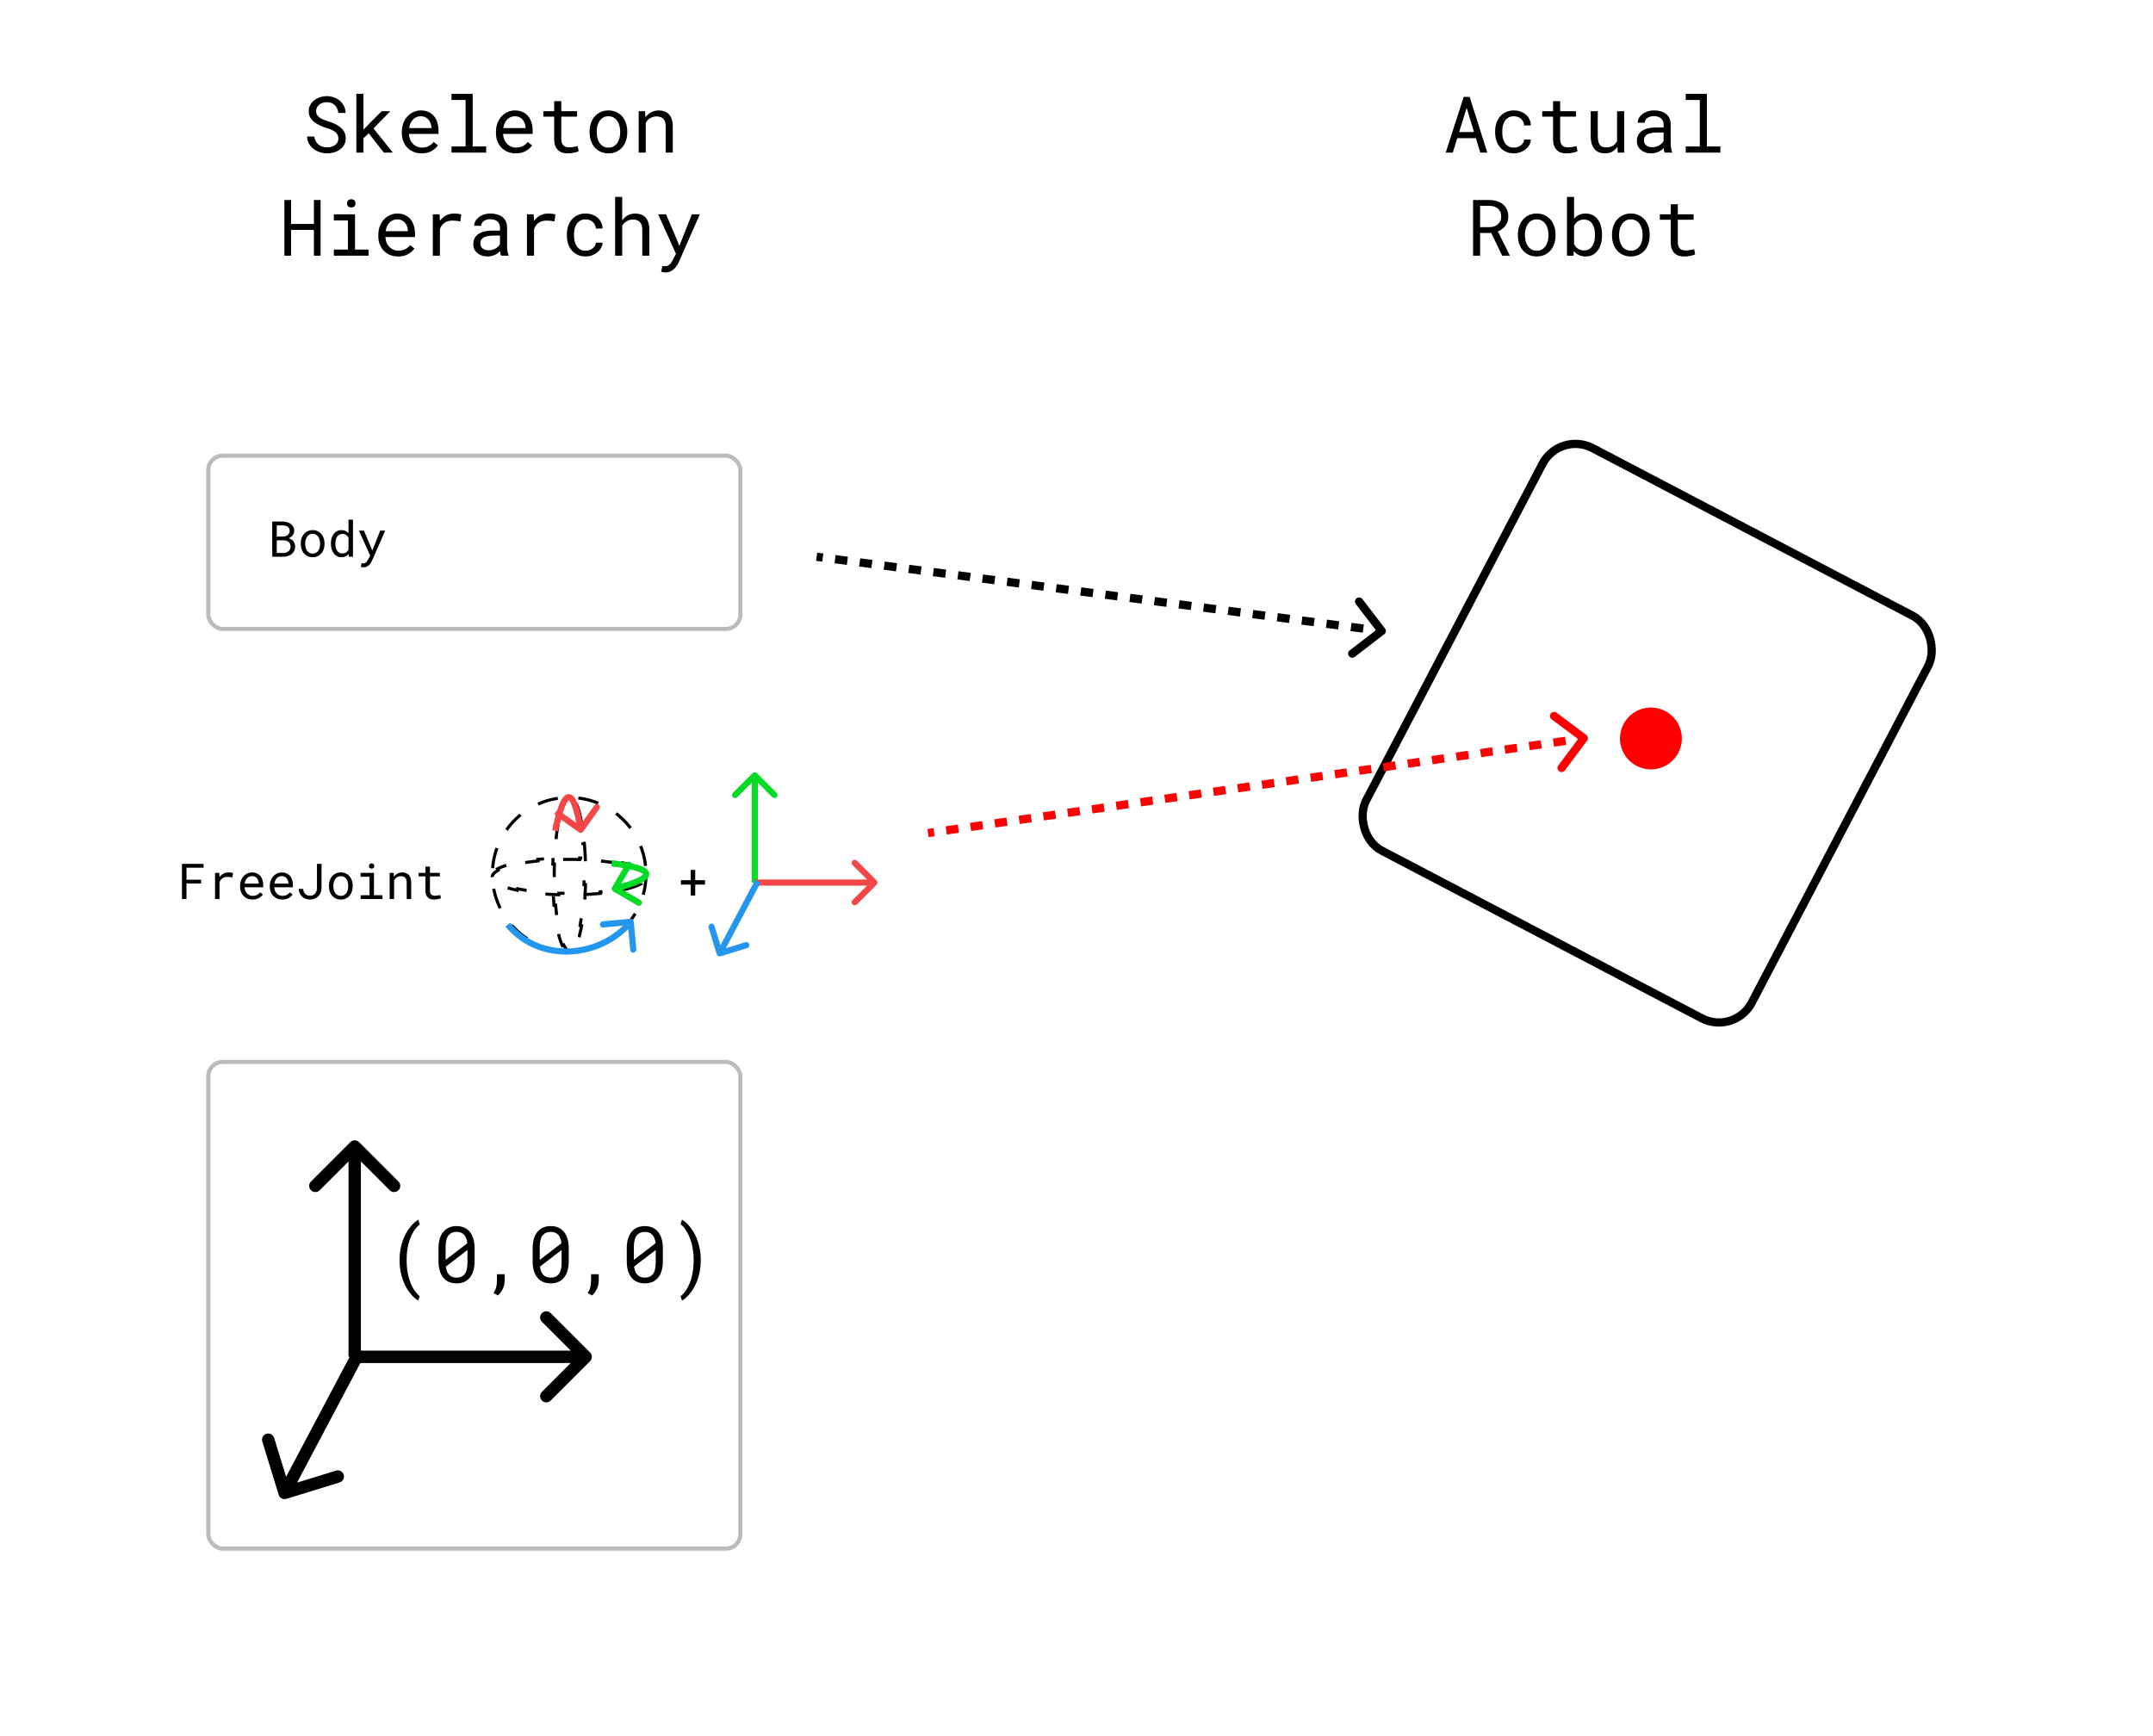 <svg width="522" height="421" viewBox="0 0 522 421" fill="none" xmlns="http://www.w3.org/2000/svg">
<g filter="url(#filter0_d)">
<rect x="50" y="257" width="130" height="119" rx="4" fill="white"/>
<rect x="50.5" y="257.5" width="129" height="118" rx="3.5" stroke="#BBBBBB"/>
</g>
<g filter="url(#filter1_d)">
<rect x="50" y="110" width="130" height="43" rx="4" fill="white"/>
<rect x="50.5" y="110.5" width="129" height="42" rx="3.5" stroke="#BBBBBB"/>
</g>
<path d="M87.061 276.939C86.475 276.354 85.525 276.354 84.939 276.939L75.393 286.485C74.808 287.071 74.808 288.021 75.393 288.607C75.979 289.192 76.929 289.192 77.515 288.607L86 280.121L94.485 288.607C95.071 289.192 96.021 289.192 96.607 288.607C97.192 288.021 97.192 287.071 96.607 286.485L87.061 276.939ZM87.5 329V278H84.5V329H87.5Z" fill="black"/>
<path d="M143.061 330.061C143.646 329.475 143.646 328.525 143.061 327.939L133.515 318.393C132.929 317.808 131.979 317.808 131.393 318.393C130.808 318.979 130.808 319.929 131.393 320.515L139.879 329L131.393 337.485C130.808 338.071 130.808 339.021 131.393 339.607C131.979 340.192 132.929 340.192 133.515 339.607L143.061 330.061ZM86 330.5H142V327.5H86V330.5Z" fill="black"/>
<path d="M67.566 362.441C67.81 363.233 68.649 363.677 69.441 363.434L82.344 359.464C83.136 359.22 83.58 358.381 83.337 357.589C83.093 356.797 82.254 356.353 81.462 356.596L69.993 360.125L66.463 348.656C66.22 347.864 65.38 347.42 64.589 347.663C63.797 347.907 63.352 348.746 63.596 349.538L67.566 362.441ZM85.674 327.298L67.674 361.298L70.326 362.702L88.326 328.702L85.674 327.298Z" fill="black"/>
<path d="M96.873 305.517V305.61C96.873 306.494 96.941 307.326 97.077 308.105C97.219 308.885 97.408 309.605 97.643 310.267C97.872 310.935 98.138 311.541 98.441 312.085C98.75 312.636 99.075 313.125 99.415 313.551C99.749 313.984 100.086 314.349 100.426 314.646C100.773 314.949 101.1 315.187 101.41 315.36L101.771 314.312C101.518 314.108 101.264 313.861 101.011 313.57C100.763 313.285 100.522 312.958 100.287 312.586C100.058 312.197 99.839 311.755 99.628 311.26C99.418 310.771 99.233 310.239 99.072 309.664C98.923 309.095 98.806 308.473 98.719 307.799C98.633 307.125 98.589 306.402 98.589 305.628V305.499C98.589 304.694 98.636 303.943 98.728 303.244C98.821 302.545 98.951 301.905 99.118 301.324C99.291 300.681 99.508 300.09 99.768 299.552C100.027 299.007 100.299 298.534 100.584 298.132C100.776 297.873 100.971 297.638 101.168 297.427C101.373 297.217 101.574 297.038 101.771 296.889L101.41 295.757C101.1 295.931 100.776 296.169 100.436 296.472C100.095 296.775 99.758 297.14 99.424 297.566C99.084 297.993 98.759 298.482 98.45 299.032C98.147 299.583 97.878 300.189 97.643 300.851C97.408 301.519 97.219 302.242 97.077 303.021C96.941 303.801 96.873 304.633 96.873 305.517ZM115.066 305.833V302.669C115.066 301.809 114.967 301.049 114.769 300.387C114.571 299.719 114.287 299.156 113.916 298.698C113.538 298.241 113.077 297.894 112.533 297.659C111.995 297.418 111.38 297.297 110.687 297.297C110 297.297 109.385 297.418 108.841 297.659C108.303 297.894 107.848 298.241 107.477 298.698C107.1 299.156 106.812 299.719 106.614 300.387C106.416 301.049 106.317 301.809 106.317 302.669V305.833C106.317 306.692 106.416 307.456 106.614 308.124C106.812 308.786 107.1 309.342 107.477 309.794C107.854 310.258 108.315 310.607 108.859 310.842C109.404 311.071 110.019 311.186 110.706 311.186C111.398 311.186 112.014 311.068 112.552 310.833C113.09 310.598 113.544 310.252 113.916 309.794C114.287 309.342 114.571 308.786 114.769 308.124C114.967 307.456 115.066 306.692 115.066 305.833ZM108.043 305.489C108.043 305.328 108.043 305.171 108.043 305.016C108.043 304.861 108.043 304.707 108.043 304.552V302.289C108.043 301.658 108.105 301.104 108.229 300.628C108.358 300.146 108.553 299.753 108.813 299.45C109.029 299.208 109.292 299.026 109.602 298.902C109.917 298.772 110.279 298.708 110.687 298.708C111.089 298.708 111.442 298.766 111.745 298.884C112.054 299.001 112.314 299.178 112.524 299.413C112.74 299.641 112.91 299.929 113.034 300.275C113.164 300.616 113.254 301.008 113.303 301.454L108.043 305.489ZM113.34 306.194C113.34 306.856 113.272 307.431 113.136 307.92C113.006 308.409 112.799 308.804 112.515 309.107C112.304 309.33 112.048 309.5 111.745 309.618C111.442 309.735 111.095 309.794 110.706 309.794C110.334 309.794 110 309.741 109.704 309.636C109.407 309.525 109.153 309.364 108.943 309.154C108.714 308.931 108.528 308.65 108.386 308.31C108.244 307.963 108.145 307.564 108.089 307.113L113.34 303.096C113.34 303.269 113.34 303.488 113.34 303.754C113.34 304.014 113.34 304.19 113.34 304.283V306.194ZM122.349 310.601V308.968H120.484V310.629C120.484 311.155 120.422 311.662 120.298 312.15C120.175 312.639 119.964 313.1 119.667 313.533L120.734 314.117C121.229 313.678 121.622 313.137 121.913 312.494C122.203 311.85 122.349 311.22 122.349 310.601ZM137.888 305.833V302.669C137.888 301.809 137.789 301.049 137.591 300.387C137.393 299.719 137.109 299.156 136.738 298.698C136.361 298.241 135.9 297.894 135.355 297.659C134.817 297.418 134.202 297.297 133.509 297.297C132.823 297.297 132.207 297.418 131.663 297.659C131.125 297.894 130.67 298.241 130.299 298.698C129.922 299.156 129.634 299.719 129.437 300.387C129.239 301.049 129.14 301.809 129.14 302.669V305.833C129.14 306.692 129.239 307.456 129.437 308.124C129.634 308.786 129.922 309.342 130.299 309.794C130.677 310.258 131.137 310.607 131.682 310.842C132.226 311.071 132.841 311.186 133.528 311.186C134.221 311.186 134.836 311.068 135.374 310.833C135.912 310.598 136.367 310.252 136.738 309.794C137.109 309.342 137.393 308.786 137.591 308.124C137.789 307.456 137.888 306.692 137.888 305.833ZM130.865 305.489C130.865 305.328 130.865 305.171 130.865 305.016C130.865 304.861 130.865 304.707 130.865 304.552V302.289C130.865 301.658 130.927 301.104 131.051 300.628C131.181 300.146 131.375 299.753 131.635 299.45C131.852 299.208 132.115 299.026 132.424 298.902C132.739 298.772 133.101 298.708 133.509 298.708C133.911 298.708 134.264 298.766 134.567 298.884C134.876 299.001 135.136 299.178 135.346 299.413C135.563 299.641 135.733 299.929 135.856 300.275C135.986 300.616 136.076 301.008 136.125 301.454L130.865 305.489ZM136.163 306.194C136.163 306.856 136.095 307.431 135.958 307.92C135.829 308.409 135.621 308.804 135.337 309.107C135.127 309.33 134.87 309.5 134.567 309.618C134.264 309.735 133.917 309.794 133.528 309.794C133.157 309.794 132.823 309.741 132.526 309.636C132.229 309.525 131.975 309.364 131.765 309.154C131.536 308.931 131.351 308.65 131.208 308.31C131.066 307.963 130.967 307.564 130.912 307.113L136.163 303.096C136.163 303.269 136.163 303.488 136.163 303.754C136.163 304.014 136.163 304.19 136.163 304.283V306.194ZM145.171 310.601V308.968H143.306V310.629C143.306 311.155 143.244 311.662 143.121 312.15C142.997 312.639 142.787 313.1 142.49 313.533L143.557 314.117C144.051 313.678 144.444 313.137 144.735 312.494C145.026 311.85 145.171 311.22 145.171 310.601ZM160.71 305.833V302.669C160.71 301.809 160.611 301.049 160.414 300.387C160.216 299.719 159.931 299.156 159.56 298.698C159.183 298.241 158.722 297.894 158.178 297.659C157.64 297.418 157.024 297.297 156.332 297.297C155.645 297.297 155.03 297.418 154.485 297.659C153.947 297.894 153.493 298.241 153.122 298.698C152.744 299.156 152.457 299.719 152.259 300.387C152.061 301.049 151.962 301.809 151.962 302.669V305.833C151.962 306.692 152.061 307.456 152.259 308.124C152.457 308.786 152.744 309.342 153.122 309.794C153.499 310.258 153.96 310.607 154.504 310.842C155.048 311.071 155.664 311.186 156.35 311.186C157.043 311.186 157.658 311.068 158.196 310.833C158.734 310.598 159.189 310.252 159.56 309.794C159.931 309.342 160.216 308.786 160.414 308.124C160.611 307.456 160.71 306.692 160.71 305.833ZM153.688 305.489C153.688 305.328 153.688 305.171 153.688 305.016C153.688 304.861 153.688 304.707 153.688 304.552V302.289C153.688 301.658 153.749 301.104 153.873 300.628C154.003 300.146 154.198 299.753 154.458 299.45C154.674 299.208 154.937 299.026 155.246 298.902C155.562 298.772 155.923 298.708 156.332 298.708C156.734 298.708 157.086 298.766 157.389 298.884C157.698 299.001 157.958 299.178 158.168 299.413C158.385 299.641 158.555 299.929 158.679 300.275C158.809 300.616 158.898 301.008 158.948 301.454L153.688 305.489ZM158.985 306.194C158.985 306.856 158.917 307.431 158.781 307.92C158.651 308.409 158.444 308.804 158.159 309.107C157.949 309.33 157.692 309.5 157.389 309.618C157.086 309.735 156.74 309.794 156.35 309.794C155.979 309.794 155.645 309.741 155.348 309.636C155.051 309.525 154.798 309.364 154.587 309.154C154.359 308.931 154.173 308.65 154.031 308.31C153.889 307.963 153.79 307.564 153.734 307.113L158.985 303.096C158.985 303.269 158.985 303.488 158.985 303.754C158.985 304.014 158.985 304.19 158.985 304.283V306.194ZM169.904 305.61V305.517C169.904 304.571 169.83 303.72 169.682 302.966C169.539 302.205 169.357 301.5 169.134 300.851C168.905 300.176 168.639 299.57 168.336 299.032C168.033 298.494 167.709 298.006 167.362 297.566C167.028 297.14 166.688 296.775 166.342 296.472C165.995 296.169 165.668 295.931 165.358 295.757L164.997 296.806C165.201 296.973 165.411 297.177 165.627 297.418C165.844 297.653 166.054 297.928 166.258 298.244C166.524 298.646 166.784 299.119 167.038 299.663C167.291 300.201 167.508 300.81 167.687 301.491C167.811 301.967 167.922 302.545 168.021 303.226C168.126 303.906 168.179 304.664 168.179 305.499V305.628C168.179 306.364 168.139 307.057 168.058 307.707C167.984 308.35 167.876 308.95 167.733 309.506C167.597 310.106 167.421 310.657 167.205 311.158C166.994 311.665 166.775 312.119 166.546 312.521C166.305 312.917 166.051 313.267 165.785 313.57C165.519 313.873 165.256 314.12 164.997 314.312L165.358 315.36C165.668 315.187 165.992 314.949 166.333 314.646C166.679 314.349 167.022 313.984 167.362 313.551C167.696 313.125 168.015 312.636 168.318 312.085C168.627 311.541 168.899 310.935 169.134 310.267C169.369 309.605 169.555 308.885 169.691 308.105C169.833 307.326 169.904 306.494 169.904 305.61Z" fill="black"/>
<path d="M48.766 214.232V213.312H45.215V210.395H49.357V209.469H44.119V218H45.215V214.232H48.766ZM55.381 211.543C54.92 211.543 54.508 211.645 54.145 211.848C53.785 212.047 53.477 212.32 53.219 212.668L53.213 212.51L53.166 211.66H52.135V218H53.225V213.934C53.295 213.738 53.383 213.562 53.488 213.406C53.598 213.246 53.725 213.111 53.869 213.002C54.029 212.877 54.217 212.783 54.432 212.721C54.647 212.654 54.887 212.621 55.152 212.621C55.359 212.621 55.557 212.633 55.744 212.656C55.935 212.676 56.137 212.709 56.348 212.756L56.494 211.695C56.385 211.648 56.221 211.611 56.002 211.584C55.787 211.557 55.58 211.543 55.381 211.543ZM61.234 218.117C61.852 218.117 62.369 217.994 62.787 217.748C63.209 217.498 63.525 217.213 63.736 216.893L63.074 216.377C62.875 216.635 62.625 216.842 62.324 216.998C62.023 217.154 61.68 217.232 61.293 217.232C61 217.232 60.732 217.178 60.49 217.068C60.248 216.959 60.041 216.809 59.869 216.617C59.701 216.438 59.568 216.23 59.471 215.996C59.377 215.762 59.316 215.49 59.289 215.182V215.141H63.818V214.654C63.818 214.213 63.762 213.803 63.648 213.424C63.539 213.045 63.371 212.715 63.145 212.434C62.918 212.156 62.633 211.939 62.289 211.783C61.949 211.623 61.551 211.543 61.094 211.543C60.73 211.543 60.375 211.617 60.027 211.766C59.684 211.914 59.377 212.127 59.107 212.404C58.834 212.686 58.615 213.029 58.451 213.436C58.287 213.838 58.205 214.295 58.205 214.807V215.053C58.205 215.494 58.279 215.902 58.428 216.277C58.576 216.652 58.783 216.977 59.049 217.25C59.315 217.523 59.633 217.736 60.004 217.889C60.379 218.041 60.789 218.117 61.234 218.117ZM61.094 212.434C61.371 212.434 61.609 212.484 61.809 212.586C62.012 212.688 62.18 212.82 62.312 212.984C62.445 213.148 62.549 213.344 62.623 213.57C62.697 213.793 62.734 214.002 62.734 214.197V214.25H59.324C59.367 213.957 59.441 213.699 59.547 213.477C59.656 213.25 59.789 213.059 59.945 212.902C60.102 212.75 60.277 212.635 60.473 212.557C60.668 212.475 60.875 212.434 61.094 212.434ZM68.441 218.117C69.059 218.117 69.576 217.994 69.994 217.748C70.416 217.498 70.732 217.213 70.943 216.893L70.281 216.377C70.082 216.635 69.832 216.842 69.531 216.998C69.231 217.154 68.887 217.232 68.5 217.232C68.207 217.232 67.939 217.178 67.697 217.068C67.455 216.959 67.248 216.809 67.076 216.617C66.908 216.438 66.775 216.23 66.678 215.996C66.584 215.762 66.523 215.49 66.496 215.182V215.141H71.025V214.654C71.025 214.213 70.969 213.803 70.856 213.424C70.746 213.045 70.578 212.715 70.352 212.434C70.125 212.156 69.84 211.939 69.496 211.783C69.156 211.623 68.758 211.543 68.301 211.543C67.938 211.543 67.582 211.617 67.234 211.766C66.891 211.914 66.584 212.127 66.314 212.404C66.041 212.686 65.822 213.029 65.658 213.436C65.494 213.838 65.412 214.295 65.412 214.807V215.053C65.412 215.494 65.486 215.902 65.635 216.277C65.783 216.652 65.99 216.977 66.256 217.25C66.522 217.523 66.84 217.736 67.211 217.889C67.586 218.041 67.996 218.117 68.441 218.117ZM68.301 212.434C68.578 212.434 68.816 212.484 69.016 212.586C69.219 212.688 69.387 212.82 69.519 212.984C69.652 213.148 69.756 213.344 69.83 213.57C69.904 213.793 69.941 214.002 69.941 214.197V214.25H66.531C66.574 213.957 66.648 213.699 66.754 213.477C66.863 213.25 66.996 213.059 67.152 212.902C67.309 212.75 67.484 212.635 67.68 212.557C67.875 212.475 68.082 212.434 68.301 212.434ZM76.85 209.469V215.404C76.842 215.646 76.799 215.877 76.721 216.096C76.647 216.311 76.539 216.5 76.398 216.664C76.254 216.828 76.08 216.959 75.877 217.057C75.674 217.15 75.443 217.197 75.186 217.197C74.936 217.197 74.709 217.156 74.506 217.074C74.307 216.992 74.135 216.875 73.99 216.723C73.846 216.574 73.731 216.398 73.644 216.195C73.562 215.992 73.516 215.771 73.504 215.533H72.402C72.438 215.928 72.527 216.285 72.672 216.605C72.816 216.922 73.01 217.191 73.252 217.414C73.49 217.641 73.772 217.814 74.096 217.936C74.424 218.057 74.787 218.117 75.186 218.117C75.58 218.117 75.943 218.051 76.275 217.918C76.611 217.781 76.902 217.592 77.148 217.35C77.394 217.111 77.588 216.826 77.728 216.494C77.873 216.162 77.949 215.799 77.957 215.404V209.469H76.85ZM79.75 214.771V214.9C79.75 215.357 79.816 215.781 79.949 216.172C80.082 216.562 80.273 216.902 80.523 217.191C80.769 217.48 81.07 217.707 81.426 217.871C81.785 218.035 82.189 218.117 82.639 218.117C83.084 218.117 83.484 218.035 83.84 217.871C84.195 217.707 84.498 217.48 84.748 217.191C84.994 216.902 85.184 216.562 85.316 216.172C85.449 215.781 85.516 215.357 85.516 214.9V214.771C85.516 214.314 85.449 213.891 85.316 213.5C85.184 213.105 84.994 212.764 84.748 212.475C84.498 212.186 84.193 211.959 83.834 211.795C83.478 211.627 83.076 211.543 82.627 211.543C82.182 211.543 81.781 211.627 81.426 211.795C81.07 211.959 80.769 212.186 80.523 212.475C80.273 212.764 80.082 213.105 79.949 213.5C79.816 213.891 79.75 214.314 79.75 214.771ZM80.834 214.9V214.771C80.834 214.463 80.871 214.168 80.945 213.887C81.019 213.602 81.133 213.352 81.285 213.137C81.434 212.922 81.619 212.752 81.842 212.627C82.064 212.498 82.326 212.434 82.627 212.434C82.928 212.434 83.189 212.498 83.412 212.627C83.639 212.752 83.828 212.922 83.981 213.137C84.129 213.352 84.24 213.602 84.314 213.887C84.393 214.168 84.432 214.463 84.432 214.771V214.9C84.432 215.213 84.394 215.512 84.32 215.797C84.246 216.078 84.135 216.326 83.986 216.541C83.834 216.756 83.644 216.926 83.418 217.051C83.195 217.176 82.936 217.238 82.639 217.238C82.338 217.238 82.074 217.176 81.848 217.051C81.621 216.926 81.434 216.756 81.285 216.541C81.133 216.326 81.019 216.078 80.945 215.797C80.871 215.512 80.834 215.213 80.834 214.9ZM87.432 211.66V212.604H89.588V217.062H87.432V218H92.74V217.062H90.672V211.66H87.432ZM89.447 209.996C89.447 210.172 89.5 210.318 89.606 210.436C89.715 210.553 89.879 210.611 90.098 210.611C90.312 210.611 90.475 210.553 90.584 210.436C90.693 210.318 90.748 210.172 90.748 209.996C90.748 209.898 90.732 209.809 90.701 209.727C90.67 209.645 90.623 209.576 90.561 209.521C90.51 209.471 90.445 209.432 90.367 209.404C90.289 209.373 90.199 209.357 90.098 209.357C89.996 209.357 89.904 209.373 89.822 209.404C89.744 209.432 89.68 209.471 89.629 209.521C89.566 209.58 89.519 209.65 89.488 209.732C89.461 209.814 89.447 209.902 89.447 209.996ZM94.469 218H95.553V213.453C95.627 213.316 95.713 213.191 95.811 213.078C95.912 212.965 96.022 212.865 96.139 212.779C96.283 212.682 96.441 212.605 96.613 212.551C96.785 212.492 96.971 212.463 97.17 212.463C97.4 212.463 97.603 212.49 97.779 212.545C97.959 212.6 98.111 212.688 98.236 212.809C98.357 212.93 98.449 213.088 98.512 213.283C98.574 213.479 98.606 213.717 98.606 213.998V218H99.689V213.975C99.689 213.553 99.637 213.189 99.531 212.885C99.43 212.576 99.283 212.322 99.092 212.123C98.9 211.924 98.668 211.777 98.394 211.684C98.125 211.59 97.824 211.543 97.492 211.543C97.246 211.547 97.012 211.584 96.789 211.654C96.57 211.721 96.367 211.816 96.18 211.941C96.055 212.023 95.936 212.121 95.822 212.234C95.713 212.344 95.611 212.465 95.518 212.598L95.441 211.66H94.469V218ZM104.242 210.125H103.152V211.66H101.488V212.498H103.152V215.943C103.152 216.334 103.203 216.668 103.305 216.945C103.41 217.219 103.553 217.441 103.732 217.613C103.912 217.789 104.123 217.918 104.365 218C104.611 218.078 104.875 218.117 105.156 218.117C105.324 218.117 105.492 218.109 105.66 218.094C105.832 218.078 105.994 218.055 106.146 218.023C106.299 217.996 106.439 217.963 106.568 217.924C106.697 217.881 106.807 217.832 106.896 217.777L106.744 217.01C106.678 217.025 106.592 217.045 106.486 217.068C106.385 217.088 106.275 217.107 106.158 217.127C106.037 217.146 105.914 217.164 105.789 217.18C105.664 217.191 105.543 217.197 105.426 217.197C105.266 217.197 105.113 217.178 104.969 217.139C104.828 217.1 104.703 217.031 104.594 216.934C104.484 216.84 104.398 216.713 104.336 216.553C104.273 216.393 104.242 216.189 104.242 215.943V212.498H106.656V211.66H104.242V210.125Z" fill="black"/>
<path d="M66.008 135H68.738C69.102 134.996 69.453 134.939 69.793 134.83C70.137 134.721 70.439 134.562 70.701 134.355C70.963 134.152 71.172 133.898 71.328 133.594C71.484 133.289 71.561 132.938 71.557 132.539C71.557 132.285 71.518 132.049 71.439 131.83C71.365 131.611 71.26 131.414 71.123 131.238C70.994 131.078 70.83 130.932 70.631 130.799C70.432 130.666 70.225 130.574 70.01 130.523V130.506C70.217 130.416 70.393 130.32 70.537 130.219C70.686 130.117 70.82 129.992 70.941 129.844C71.059 129.699 71.15 129.535 71.217 129.352C71.287 129.168 71.324 128.965 71.328 128.742C71.332 128.344 71.256 128.002 71.1 127.717C70.943 127.432 70.734 127.197 70.473 127.014C70.211 126.83 69.912 126.695 69.576 126.609C69.24 126.52 68.897 126.473 68.545 126.469H66.008V135ZM67.098 131.01H68.826C69.057 131.018 69.272 131.057 69.471 131.127C69.67 131.197 69.844 131.297 69.992 131.426C70.141 131.559 70.256 131.719 70.338 131.906C70.424 132.094 70.465 132.309 70.461 132.551C70.461 132.789 70.414 133.002 70.32 133.189C70.231 133.377 70.107 133.535 69.951 133.664C69.795 133.793 69.615 133.895 69.412 133.969C69.209 134.039 68.994 134.076 68.768 134.08H67.098V131.01ZM67.098 130.107V127.395H68.58C68.791 127.398 68.996 127.426 69.195 127.477C69.398 127.527 69.578 127.605 69.734 127.711C69.887 127.82 70.008 127.959 70.098 128.127C70.191 128.295 70.238 128.498 70.238 128.736C70.238 128.959 70.191 129.154 70.098 129.322C70.004 129.49 69.881 129.631 69.728 129.744C69.576 129.861 69.402 129.951 69.207 130.014C69.012 130.072 68.812 130.104 68.609 130.107H67.098ZM72.922 131.771V131.9C72.922 132.357 72.988 132.781 73.121 133.172C73.254 133.562 73.445 133.902 73.695 134.191C73.941 134.48 74.242 134.707 74.598 134.871C74.957 135.035 75.361 135.117 75.811 135.117C76.256 135.117 76.656 135.035 77.012 134.871C77.367 134.707 77.67 134.48 77.92 134.191C78.166 133.902 78.356 133.562 78.488 133.172C78.621 132.781 78.688 132.357 78.688 131.9V131.771C78.688 131.314 78.621 130.891 78.488 130.5C78.356 130.105 78.166 129.764 77.92 129.475C77.67 129.186 77.365 128.959 77.006 128.795C76.65 128.627 76.248 128.543 75.799 128.543C75.353 128.543 74.953 128.627 74.598 128.795C74.242 128.959 73.941 129.186 73.695 129.475C73.445 129.764 73.254 130.105 73.121 130.5C72.988 130.891 72.922 131.314 72.922 131.771ZM74.006 131.9V131.771C74.006 131.463 74.043 131.168 74.117 130.887C74.191 130.602 74.305 130.352 74.457 130.137C74.606 129.922 74.791 129.752 75.014 129.627C75.236 129.498 75.498 129.434 75.799 129.434C76.1 129.434 76.361 129.498 76.584 129.627C76.811 129.752 77 129.922 77.152 130.137C77.301 130.352 77.412 130.602 77.486 130.887C77.564 131.168 77.603 131.463 77.603 131.771V131.9C77.603 132.213 77.566 132.512 77.492 132.797C77.418 133.078 77.307 133.326 77.158 133.541C77.006 133.756 76.816 133.926 76.59 134.051C76.367 134.176 76.107 134.238 75.811 134.238C75.51 134.238 75.246 134.176 75.019 134.051C74.793 133.926 74.606 133.756 74.457 133.541C74.305 133.326 74.191 133.078 74.117 132.797C74.043 132.512 74.006 132.213 74.006 131.9ZM80.228 131.777V131.9C80.228 132.354 80.289 132.777 80.41 133.172C80.531 133.562 80.701 133.902 80.92 134.191C81.139 134.48 81.402 134.707 81.711 134.871C82.023 135.035 82.371 135.117 82.754 135.117C83.144 135.117 83.486 135.051 83.779 134.918C84.072 134.785 84.324 134.59 84.535 134.332L84.582 135H85.578V126H84.494V129.287C84.287 129.045 84.041 128.861 83.756 128.736C83.475 128.607 83.144 128.543 82.766 128.543C82.379 128.543 82.029 128.623 81.717 128.783C81.404 128.943 81.139 129.166 80.92 129.451C80.697 129.736 80.525 130.078 80.404 130.477C80.287 130.871 80.228 131.305 80.228 131.777ZM81.312 131.9V131.777C81.312 131.469 81.346 131.176 81.412 130.898C81.478 130.617 81.582 130.369 81.723 130.154C81.859 129.943 82.035 129.775 82.25 129.65C82.469 129.525 82.731 129.463 83.035 129.463C83.391 129.463 83.688 129.547 83.926 129.715C84.164 129.879 84.353 130.09 84.494 130.348V133.289C84.353 133.566 84.164 133.787 83.926 133.951C83.688 134.115 83.387 134.197 83.023 134.197C82.723 134.197 82.465 134.137 82.25 134.016C82.035 133.891 81.859 133.723 81.723 133.512C81.582 133.301 81.478 133.057 81.412 132.779C81.346 132.502 81.312 132.209 81.312 131.9ZM88.15 137.561C88.436 137.561 88.688 137.508 88.906 137.402C89.125 137.297 89.316 137.166 89.481 137.01C89.644 136.854 89.783 136.684 89.897 136.5C90.014 136.316 90.109 136.143 90.184 135.979L93.4 128.66H92.188L90.553 132.773L90.254 133.518L89.973 132.75L88.232 128.66H87.019L89.75 134.701L89.316 135.545C89.277 135.623 89.223 135.723 89.152 135.844C89.086 135.965 89.006 136.082 88.912 136.195C88.814 136.309 88.703 136.406 88.578 136.488C88.457 136.57 88.322 136.611 88.174 136.611C88.119 136.611 88.043 136.607 87.945 136.6C87.852 136.596 87.756 136.59 87.658 136.582L87.482 137.467C87.553 137.482 87.656 137.502 87.793 137.525C87.93 137.549 88.049 137.561 88.15 137.561Z" fill="black"/>
<rect x="378.169" y="104.485" width="105.571" height="110.18" rx="9" transform="rotate(27.65 378.169 104.485)" stroke="black" stroke-width="2"/>
<circle cx="400.268" cy="179.06" r="7.5" transform="rotate(14.849 400.268 179.06)" fill="#FF0000"/>
<path d="M384.401 179.299C384.566 179.078 384.52 178.765 384.299 178.599L380.695 175.906C380.473 175.741 380.16 175.786 379.995 176.007C379.829 176.228 379.875 176.542 380.096 176.707L383.3 179.101L380.906 182.305C380.741 182.527 380.786 182.84 381.007 183.005C381.228 183.171 381.542 183.125 381.707 182.904L384.401 179.299ZM225.072 202.495L226.544 202.282L226.401 201.292L224.928 201.505L225.072 202.495ZM229.488 201.856L232.433 201.43L232.29 200.44L229.345 200.866L229.488 201.856ZM235.377 201.004L238.322 200.578L238.178 199.588L235.234 200.014L235.377 201.004ZM241.266 200.152L244.21 199.726L244.067 198.737L241.123 199.163L241.266 200.152ZM247.155 199.3L250.099 198.874L249.956 197.885L247.012 198.311L247.155 199.3ZM253.044 198.449L255.988 198.023L255.845 197.033L252.901 197.459L253.044 198.449ZM258.933 197.597L261.877 197.171L261.734 196.181L258.79 196.607L258.933 197.597ZM264.822 196.745L267.766 196.319L267.623 195.329L264.678 195.755L264.822 196.745ZM270.71 195.893L273.655 195.467L273.512 194.477L270.567 194.903L270.71 195.893ZM276.599 195.041L279.544 194.615L279.401 193.626L276.456 194.051L276.599 195.041ZM282.488 194.189L285.433 193.763L285.29 192.774L282.345 193.2L282.488 194.189ZM288.377 193.337L291.322 192.912L291.178 191.922L288.234 192.348L288.377 193.337ZM294.266 192.486L297.21 192.06L297.067 191.07L294.123 191.496L294.266 192.486ZM300.155 191.634L303.099 191.208L302.956 190.218L300.012 190.644L300.155 191.634ZM306.044 190.782L308.988 190.356L308.845 189.366L305.901 189.792L306.044 190.782ZM311.933 189.93L314.877 189.504L314.734 188.514L311.79 188.94L311.933 189.93ZM317.822 189.078L320.766 188.652L320.623 187.663L317.678 188.088L317.822 189.078ZM323.71 188.226L326.655 187.8L326.512 186.811L323.567 187.237L323.71 188.226ZM329.599 187.374L332.544 186.949L332.401 185.959L329.456 186.385L329.599 187.374ZM335.488 186.523L338.433 186.097L338.289 185.107L335.345 185.533L335.488 186.523ZM341.377 185.671L344.322 185.245L344.178 184.255L341.234 184.681L341.377 185.671ZM347.266 184.819L350.21 184.393L350.067 183.403L347.123 183.829L347.266 184.819ZM353.155 183.967L356.099 183.541L355.956 182.551L353.012 182.977L353.155 183.967ZM359.044 183.115L361.988 182.689L361.845 181.7L358.901 182.126L359.044 183.115ZM364.933 182.263L367.877 181.837L367.734 180.848L364.79 181.274L364.933 182.263ZM370.822 181.412L373.766 180.986L373.623 179.996L370.678 180.422L370.822 181.412ZM376.71 180.56L379.655 180.134L379.512 179.144L376.567 179.57L376.71 180.56ZM382.599 179.708L384.072 179.495L383.928 178.505L382.456 178.718L382.599 179.708ZM384.801 179.599C385.132 179.156 385.041 178.53 384.599 178.199L377.389 172.812C376.947 172.481 376.32 172.572 375.989 173.014C375.659 173.457 375.749 174.083 376.192 174.414L382.6 179.202L377.812 185.611C377.481 186.053 377.572 186.68 378.014 187.011C378.456 187.341 379.083 187.25 379.414 186.808L384.801 179.599ZM225.143 202.99L226.615 202.777L226.329 200.797L224.857 201.01L225.143 202.99ZM229.56 202.351L232.504 201.925L232.218 199.945L229.274 200.371L229.56 202.351ZM235.449 201.499L238.393 201.073L238.107 199.094L235.162 199.52L235.449 201.499ZM241.338 200.647L244.282 200.221L243.996 198.242L241.051 198.668L241.338 200.647ZM247.226 199.795L250.171 199.369L249.885 197.39L246.94 197.816L247.226 199.795ZM253.115 198.943L256.06 198.517L255.773 196.538L252.829 196.964L253.115 198.943ZM259.004 198.092L261.949 197.666L261.662 195.686L258.718 196.112L259.004 198.092ZM264.893 197.24L267.838 196.814L267.551 194.834L264.607 195.26L264.893 197.24ZM270.782 196.388L273.726 195.962L273.44 193.983L270.496 194.408L270.782 196.388ZM276.671 195.536L279.615 195.11L279.329 193.131L276.385 193.557L276.671 195.536ZM282.56 194.684L285.504 194.258L285.218 192.279L282.273 192.705L282.56 194.684ZM288.449 193.832L291.393 193.406L291.107 191.427L288.162 191.853L288.449 193.832ZM294.338 192.98L297.282 192.555L296.996 190.575L294.051 191.001L294.338 192.98ZM300.226 192.129L303.171 191.703L302.885 189.723L299.94 190.149L300.226 192.129ZM306.115 191.277L309.06 190.851L308.773 188.871L305.829 189.297L306.115 191.277ZM312.004 190.425L314.949 189.999L314.662 188.02L311.718 188.445L312.004 190.425ZM317.893 189.573L320.838 189.147L320.551 187.168L317.607 187.594L317.893 189.573ZM323.782 188.721L326.726 188.295L326.44 186.316L323.496 186.742L323.782 188.721ZM329.671 187.869L332.615 187.443L332.329 185.464L329.385 185.89L329.671 187.869ZM335.56 187.017L338.504 186.592L338.218 184.612L335.273 185.038L335.56 187.017ZM341.449 186.166L344.393 185.74L344.107 183.76L341.162 184.186L341.449 186.166ZM347.338 185.314L350.282 184.888L349.996 182.908L347.051 183.334L347.338 185.314ZM353.226 184.462L356.171 184.036L355.885 182.057L352.94 182.483L353.226 184.462ZM359.115 183.61L362.06 183.184L361.773 181.205L358.829 181.631L359.115 183.61ZM365.004 182.758L367.949 182.332L367.662 180.353L364.718 180.779L365.004 182.758ZM370.893 181.906L373.838 181.48L373.551 179.501L370.607 179.927L370.893 181.906ZM376.782 181.055L379.727 180.629L379.44 178.649L376.496 179.075L376.782 181.055ZM382.671 180.203L384.143 179.99L383.857 178.01L382.385 178.223L382.671 180.203Z" fill="#FF0000"/>
<path d="M335.304 153.397C335.524 153.228 335.565 152.915 335.397 152.696L332.656 149.126C332.488 148.907 332.174 148.866 331.955 149.034C331.736 149.202 331.695 149.516 331.863 149.735L334.299 152.908L331.126 155.344C330.907 155.512 330.866 155.826 331.034 156.045C331.202 156.264 331.516 156.305 331.735 156.137L335.304 153.397ZM197.935 135.496L199.424 135.691L199.554 134.7L198.065 134.504L197.935 135.496ZM202.402 136.083L205.381 136.474L205.511 135.483L202.533 135.091L202.402 136.083ZM208.359 136.865L211.337 137.257L211.467 136.265L208.489 135.874L208.359 136.865ZM214.315 137.648L217.294 138.039L217.424 137.048L214.446 136.656L214.315 137.648ZM220.272 138.431L223.25 138.822L223.38 137.83L220.402 137.439L220.272 138.431ZM226.228 139.213L229.207 139.604L229.337 138.613L226.359 138.222L226.228 139.213ZM232.185 139.996L235.163 140.387L235.293 139.396L232.315 139.004L232.185 139.996ZM238.141 140.778L241.12 141.17L241.25 140.178L238.272 139.787L238.141 140.778ZM244.098 141.561L247.076 141.952L247.206 140.961L244.228 140.569L244.098 141.561ZM250.054 142.344L253.033 142.735L253.163 141.743L250.185 141.352L250.054 142.344ZM256.011 143.126L258.989 143.517L259.119 142.526L256.141 142.135L256.011 143.126ZM261.967 143.909L264.946 144.3L265.076 143.309L262.098 142.917L261.967 143.909ZM267.924 144.691L270.902 145.083L271.033 144.091L268.054 143.7L267.924 144.691ZM273.881 145.474L276.859 145.865L276.989 144.874L274.011 144.483L273.881 145.474ZM279.837 146.257L282.815 146.648L282.946 145.656L279.967 145.265L279.837 146.257ZM285.794 147.039L288.772 147.431L288.902 146.439L285.924 146.048L285.794 147.039ZM291.75 147.822L294.728 148.213L294.859 147.222L291.88 146.83L291.75 147.822ZM297.707 148.604L300.685 148.996L300.815 148.004L297.837 147.613L297.707 148.604ZM303.663 149.387L306.641 149.778L306.772 148.787L303.793 148.396L303.663 149.387ZM309.62 150.17L312.598 150.561L312.728 149.569L309.75 149.178L309.62 150.17ZM315.576 150.952L318.554 151.344L318.685 150.352L315.706 149.961L315.576 150.952ZM321.533 151.735L324.511 152.126L324.641 151.135L321.663 150.743L321.533 151.735ZM327.489 152.517L330.468 152.909L330.598 151.917L327.62 151.526L327.489 152.517ZM333.446 153.3L334.935 153.496L335.065 152.504L333.576 152.309L333.446 153.3ZM335.609 153.793C336.047 153.457 336.13 152.829 335.793 152.391L330.312 145.252C329.976 144.814 329.348 144.732 328.91 145.068C328.472 145.404 328.39 146.032 328.726 146.47L333.598 152.816L327.252 157.688C326.814 158.024 326.732 158.652 327.068 159.09C327.404 159.528 328.032 159.61 328.47 159.274L335.609 153.793ZM197.87 135.991L199.359 136.187L199.619 134.204L198.13 134.009L197.87 135.991ZM202.337 136.578L205.315 136.97L205.576 134.987L202.598 134.595L202.337 136.578ZM208.294 137.361L211.272 137.752L211.532 135.769L208.554 135.378L208.294 137.361ZM214.25 138.144L217.228 138.535L217.489 136.552L214.511 136.161L214.25 138.144ZM220.207 138.926L223.185 139.318L223.445 137.335L220.467 136.943L220.207 138.926ZM226.163 139.709L229.141 140.1L229.402 138.117L226.424 137.726L226.163 139.709ZM232.12 140.491L235.098 140.883L235.359 138.9L232.38 138.509L232.12 140.491ZM238.076 141.274L241.055 141.665L241.315 139.682L238.337 139.291L238.076 141.274ZM244.033 142.057L247.011 142.448L247.272 140.465L244.293 140.074L244.033 142.057ZM249.989 142.839L252.968 143.231L253.228 141.248L250.25 140.856L249.989 142.839ZM255.946 143.622L258.924 144.013L259.185 142.03L256.206 141.639L255.946 143.622ZM261.902 144.405L264.881 144.796L265.141 142.813L262.163 142.422L261.902 144.405ZM267.859 145.187L270.837 145.578L271.098 143.595L268.119 143.204L267.859 145.187ZM273.815 145.97L276.794 146.361L277.054 144.378L274.076 143.987L273.815 145.97ZM279.772 146.752L282.75 147.144L283.011 145.161L280.032 144.769L279.772 146.752ZM285.728 147.535L288.707 147.926L288.967 145.943L285.989 145.552L285.728 147.535ZM291.685 148.318L294.663 148.709L294.924 146.726L291.946 146.335L291.685 148.318ZM297.642 149.1L300.62 149.491L300.88 147.509L297.902 147.117L297.642 149.1ZM303.598 149.883L306.576 150.274L306.837 148.291L303.859 147.9L303.598 149.883ZM309.555 150.665L312.533 151.057L312.793 149.074L309.815 148.682L309.555 150.665ZM315.511 151.448L318.489 151.839L318.75 149.856L315.772 149.465L315.511 151.448ZM321.468 152.231L324.446 152.622L324.706 150.639L321.728 150.248L321.468 152.231ZM327.424 153.013L330.402 153.405L330.663 151.422L327.685 151.03L327.424 153.013ZM333.381 153.796L334.87 153.991L335.13 152.009L333.641 151.813L333.381 153.796Z" fill="black"/>
<path d="M82.039 33.586C82.039 33.957 81.959 34.279 81.798 34.551C81.637 34.817 81.43 35.036 81.176 35.209C80.923 35.389 80.632 35.522 80.304 35.608C79.983 35.689 79.655 35.729 79.321 35.729C78.9 35.729 78.511 35.673 78.152 35.562C77.799 35.444 77.487 35.271 77.215 35.042C76.943 34.82 76.72 34.548 76.547 34.226C76.374 33.898 76.259 33.524 76.204 33.103H74.45C74.469 33.685 74.596 34.214 74.831 34.69C75.072 35.16 75.397 35.571 75.805 35.924C76.262 36.332 76.8 36.644 77.419 36.861C78.044 37.077 78.678 37.185 79.321 37.185C79.859 37.185 80.397 37.111 80.935 36.963C81.473 36.808 81.956 36.579 82.382 36.276C82.809 35.98 83.155 35.605 83.421 35.154C83.694 34.702 83.83 34.173 83.83 33.567C83.83 32.967 83.703 32.439 83.449 31.981C83.202 31.523 82.874 31.137 82.466 30.821C82.051 30.481 81.594 30.203 81.093 29.986C80.592 29.764 80.091 29.575 79.59 29.42C79.287 29.328 78.962 29.219 78.616 29.096C78.276 28.972 77.96 28.817 77.669 28.632C77.373 28.446 77.128 28.221 76.936 27.955C76.745 27.683 76.646 27.352 76.64 26.962C76.64 26.603 76.711 26.288 76.853 26.016C77.001 25.744 77.199 25.515 77.447 25.329C77.688 25.144 77.963 25.004 78.272 24.912C78.588 24.819 78.909 24.773 79.237 24.773C79.645 24.773 80.01 24.837 80.332 24.967C80.66 25.091 80.941 25.267 81.176 25.496C81.411 25.725 81.6 26 81.742 26.322C81.884 26.637 81.98 26.99 82.03 27.379H83.793C83.78 26.761 83.647 26.201 83.394 25.7C83.14 25.199 82.803 24.773 82.382 24.42C81.962 24.067 81.479 23.795 80.935 23.604C80.391 23.406 79.825 23.307 79.237 23.307C78.705 23.307 78.177 23.39 77.651 23.557C77.125 23.718 76.655 23.956 76.241 24.271C75.826 24.587 75.489 24.974 75.23 25.431C74.976 25.889 74.849 26.408 74.849 26.99C74.849 27.571 74.976 28.078 75.23 28.511C75.489 28.938 75.823 29.309 76.231 29.625C76.633 29.934 77.079 30.2 77.567 30.422C78.062 30.639 78.548 30.824 79.024 30.979C79.352 31.084 79.692 31.202 80.044 31.331C80.403 31.461 80.731 31.622 81.028 31.814C81.325 32.012 81.566 32.253 81.751 32.538C81.943 32.822 82.039 33.172 82.039 33.586ZM89.387 32.315L93.07 37H95.25L90.565 31.146L94.628 26.962H92.541L89.248 30.265L88.125 31.471V22.75H86.399V37H88.125V33.53L89.387 32.315ZM102.227 37.185C103.204 37.185 104.023 36.991 104.685 36.601C105.353 36.205 105.854 35.754 106.188 35.247L105.14 34.43C104.824 34.838 104.428 35.166 103.952 35.414C103.476 35.661 102.932 35.785 102.319 35.785C101.855 35.785 101.432 35.698 101.048 35.525C100.665 35.352 100.337 35.114 100.065 34.81C99.799 34.526 99.589 34.198 99.434 33.827C99.286 33.456 99.19 33.026 99.147 32.538V32.473H106.318V31.703C106.318 31.004 106.228 30.354 106.049 29.754C105.876 29.154 105.61 28.632 105.251 28.186C104.892 27.747 104.441 27.404 103.896 27.157C103.358 26.903 102.728 26.776 102.004 26.776C101.429 26.776 100.866 26.894 100.315 27.129C99.771 27.364 99.286 27.701 98.859 28.14C98.426 28.585 98.08 29.13 97.82 29.773C97.56 30.41 97.43 31.134 97.43 31.944V32.334C97.43 33.032 97.548 33.679 97.783 34.273C98.018 34.866 98.346 35.38 98.766 35.812C99.187 36.245 99.691 36.583 100.278 36.824C100.872 37.065 101.521 37.185 102.227 37.185ZM102.004 28.186C102.443 28.186 102.82 28.267 103.136 28.428C103.457 28.588 103.723 28.799 103.934 29.059C104.144 29.318 104.308 29.628 104.425 29.986C104.543 30.339 104.602 30.67 104.602 30.979V31.062H99.202C99.27 30.599 99.388 30.19 99.555 29.838C99.728 29.479 99.938 29.176 100.186 28.929C100.433 28.688 100.711 28.505 101.021 28.381C101.33 28.252 101.658 28.186 102.004 28.186ZM109.472 22.75V24.244H112.886V35.516H109.472V37H117.877V35.516H114.603V22.75H109.472ZM125.049 37.185C126.026 37.185 126.846 36.991 127.507 36.601C128.175 36.205 128.676 35.754 129.01 35.247L127.962 34.43C127.646 34.838 127.251 35.166 126.774 35.414C126.298 35.661 125.754 35.785 125.142 35.785C124.678 35.785 124.254 35.698 123.871 35.525C123.487 35.352 123.159 35.114 122.887 34.81C122.621 34.526 122.411 34.198 122.256 33.827C122.108 33.456 122.012 33.026 121.969 32.538V32.473H129.14V31.703C129.14 31.004 129.05 30.354 128.871 29.754C128.698 29.154 128.432 28.632 128.073 28.186C127.715 27.747 127.263 27.404 126.719 27.157C126.181 26.903 125.55 26.776 124.826 26.776C124.251 26.776 123.688 26.894 123.138 27.129C122.593 27.364 122.108 27.701 121.681 28.14C121.248 28.585 120.902 29.13 120.642 29.773C120.382 30.41 120.252 31.134 120.252 31.944V32.334C120.252 33.032 120.37 33.679 120.605 34.273C120.84 34.866 121.168 35.38 121.588 35.812C122.009 36.245 122.513 36.583 123.101 36.824C123.694 37.065 124.344 37.185 125.049 37.185ZM124.826 28.186C125.265 28.186 125.643 28.267 125.958 28.428C126.28 28.588 126.546 28.799 126.756 29.059C126.966 29.318 127.13 29.628 127.248 29.986C127.365 30.339 127.424 30.67 127.424 30.979V31.062H122.024C122.092 30.599 122.21 30.19 122.377 29.838C122.55 29.479 122.76 29.176 123.008 28.929C123.255 28.688 123.534 28.505 123.843 28.381C124.152 28.252 124.48 28.186 124.826 28.186ZM136.089 24.531H134.363V26.962H131.729V28.289H134.363V33.744C134.363 34.362 134.444 34.891 134.604 35.33C134.771 35.763 134.997 36.116 135.282 36.388C135.566 36.666 135.9 36.87 136.284 37C136.673 37.124 137.091 37.185 137.536 37.185C137.802 37.185 138.068 37.173 138.334 37.148C138.606 37.124 138.863 37.087 139.104 37.037C139.345 36.994 139.568 36.941 139.772 36.879C139.976 36.811 140.149 36.734 140.292 36.648L140.05 35.432C139.945 35.457 139.809 35.488 139.642 35.525C139.481 35.556 139.308 35.587 139.123 35.618C138.931 35.649 138.736 35.676 138.538 35.701C138.34 35.72 138.148 35.729 137.963 35.729C137.709 35.729 137.468 35.698 137.239 35.636C137.017 35.574 136.819 35.466 136.646 35.312C136.472 35.163 136.336 34.962 136.237 34.709C136.138 34.455 136.089 34.133 136.089 33.744V28.289H139.911V26.962H136.089V24.531ZM142.954 31.888V32.092C142.954 32.816 143.059 33.487 143.27 34.105C143.48 34.724 143.783 35.262 144.179 35.72C144.568 36.177 145.045 36.536 145.607 36.796C146.176 37.056 146.817 37.185 147.528 37.185C148.233 37.185 148.867 37.056 149.43 36.796C149.993 36.536 150.472 36.177 150.868 35.72C151.257 35.262 151.557 34.724 151.768 34.105C151.978 33.487 152.083 32.816 152.083 32.092V31.888C152.083 31.165 151.978 30.494 151.768 29.875C151.557 29.25 151.257 28.709 150.868 28.252C150.472 27.794 149.989 27.435 149.42 27.175C148.858 26.909 148.221 26.776 147.509 26.776C146.804 26.776 146.17 26.909 145.607 27.175C145.045 27.435 144.568 27.794 144.179 28.252C143.783 28.709 143.48 29.25 143.27 29.875C143.059 30.494 142.954 31.165 142.954 31.888ZM144.67 32.092V31.888C144.67 31.4 144.729 30.933 144.847 30.487C144.964 30.036 145.144 29.64 145.385 29.3C145.62 28.96 145.914 28.691 146.266 28.493C146.619 28.289 147.033 28.186 147.509 28.186C147.986 28.186 148.4 28.289 148.752 28.493C149.111 28.691 149.411 28.96 149.652 29.3C149.887 29.64 150.064 30.036 150.181 30.487C150.305 30.933 150.367 31.4 150.367 31.888V32.092C150.367 32.587 150.308 33.06 150.19 33.512C150.073 33.957 149.897 34.35 149.662 34.69C149.42 35.03 149.12 35.299 148.762 35.497C148.409 35.695 147.998 35.794 147.528 35.794C147.052 35.794 146.634 35.695 146.275 35.497C145.917 35.299 145.62 35.03 145.385 34.69C145.144 34.35 144.964 33.957 144.847 33.512C144.729 33.06 144.67 32.587 144.67 32.092ZM154.848 37H156.564V29.801C156.681 29.584 156.818 29.386 156.972 29.207C157.133 29.028 157.306 28.87 157.492 28.734C157.721 28.579 157.971 28.459 158.243 28.372C158.515 28.279 158.809 28.233 159.125 28.233C159.489 28.233 159.811 28.276 160.089 28.363C160.374 28.449 160.615 28.588 160.813 28.78C161.005 28.972 161.15 29.223 161.249 29.532C161.348 29.841 161.397 30.218 161.397 30.664V37H163.114V30.627C163.114 29.959 163.03 29.383 162.863 28.901C162.702 28.412 162.471 28.01 162.167 27.695C161.864 27.379 161.496 27.148 161.063 26.999C160.637 26.851 160.16 26.776 159.635 26.776C159.245 26.783 158.874 26.841 158.521 26.953C158.175 27.058 157.854 27.209 157.557 27.407C157.359 27.537 157.17 27.692 156.991 27.871C156.818 28.044 156.657 28.236 156.508 28.446L156.388 26.962H154.848V37ZM77.734 62V48.492H76.111V54.3H70.572V48.492H68.958V62H70.572V55.756H76.111V62H77.734ZM80.944 51.962V53.456H84.358V60.516H80.944V62H89.35V60.516H86.075V51.962H80.944ZM84.136 49.327C84.136 49.605 84.219 49.837 84.386 50.023C84.559 50.209 84.819 50.301 85.165 50.301C85.506 50.301 85.762 50.209 85.936 50.023C86.109 49.837 86.195 49.605 86.195 49.327C86.195 49.172 86.171 49.03 86.121 48.9C86.072 48.77 85.997 48.662 85.898 48.576C85.818 48.495 85.716 48.433 85.592 48.39C85.469 48.341 85.326 48.316 85.165 48.316C85.005 48.316 84.859 48.341 84.73 48.39C84.606 48.433 84.504 48.495 84.423 48.576C84.324 48.669 84.25 48.78 84.201 48.91C84.157 49.04 84.136 49.179 84.136 49.327ZM96.521 62.185C97.498 62.185 98.318 61.991 98.98 61.601C99.647 61.205 100.148 60.754 100.482 60.247L99.434 59.43C99.119 59.838 98.723 60.166 98.247 60.414C97.77 60.661 97.226 60.785 96.614 60.785C96.15 60.785 95.726 60.698 95.343 60.525C94.959 60.352 94.632 60.114 94.359 59.81C94.093 59.526 93.883 59.198 93.728 58.827C93.58 58.456 93.484 58.026 93.441 57.538V57.473H100.612V56.703C100.612 56.004 100.523 55.354 100.343 54.754C100.17 54.154 99.904 53.632 99.545 53.187C99.187 52.747 98.735 52.404 98.191 52.157C97.653 51.903 97.022 51.776 96.298 51.776C95.723 51.776 95.16 51.894 94.61 52.129C94.066 52.364 93.58 52.701 93.153 53.14C92.72 53.585 92.374 54.13 92.114 54.773C91.855 55.41 91.725 56.134 91.725 56.944V57.334C91.725 58.032 91.842 58.679 92.077 59.273C92.312 59.866 92.64 60.38 93.061 60.812C93.481 61.245 93.985 61.583 94.573 61.824C95.166 62.065 95.816 62.185 96.521 62.185ZM96.298 53.187C96.737 53.187 97.115 53.267 97.43 53.428C97.752 53.589 98.018 53.799 98.228 54.059C98.438 54.318 98.602 54.628 98.72 54.986C98.837 55.339 98.896 55.67 98.896 55.979V56.062H93.497C93.565 55.599 93.682 55.19 93.849 54.838C94.022 54.479 94.233 54.176 94.48 53.929C94.727 53.688 95.006 53.505 95.315 53.381C95.624 53.252 95.952 53.187 96.298 53.187ZM110.075 51.776C109.345 51.776 108.693 51.937 108.118 52.259C107.549 52.574 107.06 53.007 106.652 53.558L106.643 53.307L106.568 51.962H104.936V62H106.661V55.562C106.772 55.252 106.912 54.974 107.079 54.727C107.252 54.473 107.453 54.26 107.682 54.086C107.935 53.889 108.232 53.74 108.572 53.641C108.912 53.536 109.293 53.483 109.713 53.483C110.041 53.483 110.354 53.502 110.65 53.539C110.953 53.57 111.272 53.623 111.606 53.697L111.838 52.018C111.665 51.943 111.405 51.885 111.059 51.841C110.718 51.798 110.391 51.776 110.075 51.776ZM121.505 62H123.295V61.852C123.184 61.573 123.097 61.248 123.036 60.877C122.974 60.5 122.943 60.145 122.943 59.81V55.144C122.943 54.581 122.841 54.09 122.637 53.669C122.433 53.248 122.154 52.896 121.802 52.611C121.443 52.333 121.019 52.126 120.531 51.99C120.042 51.847 119.513 51.776 118.944 51.776C118.32 51.776 117.76 51.863 117.265 52.036C116.777 52.209 116.362 52.435 116.022 52.713C115.676 52.998 115.41 53.316 115.224 53.669C115.045 54.022 114.952 54.38 114.946 54.745H116.671C116.671 54.535 116.721 54.334 116.82 54.142C116.925 53.944 117.07 53.774 117.256 53.632C117.441 53.49 117.667 53.375 117.933 53.289C118.205 53.202 118.511 53.159 118.852 53.159C119.216 53.159 119.544 53.205 119.835 53.298C120.132 53.391 120.382 53.52 120.586 53.688C120.791 53.861 120.948 54.068 121.06 54.309C121.171 54.55 121.227 54.822 121.227 55.126V55.914H119.353C118.654 55.914 118.02 55.982 117.451 56.118C116.888 56.254 116.405 56.458 116.003 56.73C115.601 57.009 115.289 57.355 115.066 57.77C114.85 58.184 114.742 58.666 114.742 59.217C114.742 59.637 114.822 60.03 114.983 60.395C115.15 60.754 115.385 61.063 115.688 61.323C115.985 61.589 116.347 61.799 116.773 61.954C117.206 62.108 117.689 62.185 118.221 62.185C118.549 62.185 118.858 62.151 119.148 62.084C119.439 62.016 119.714 61.923 119.974 61.805C120.228 61.688 120.46 61.552 120.67 61.397C120.886 61.242 121.081 61.078 121.254 60.905C121.273 61.116 121.301 61.32 121.338 61.518C121.381 61.709 121.437 61.87 121.505 62ZM118.471 60.692C118.137 60.692 117.843 60.649 117.59 60.562C117.336 60.475 117.126 60.355 116.959 60.2C116.792 60.052 116.665 59.872 116.579 59.662C116.498 59.452 116.458 59.223 116.458 58.976C116.458 58.716 116.504 58.484 116.597 58.28C116.696 58.076 116.838 57.899 117.024 57.751C117.284 57.541 117.633 57.386 118.072 57.287C118.518 57.182 119.037 57.129 119.631 57.129H121.227V59.161C121.128 59.359 120.992 59.551 120.818 59.736C120.645 59.916 120.441 60.077 120.206 60.219C119.965 60.361 119.699 60.475 119.408 60.562C119.118 60.649 118.805 60.692 118.471 60.692ZM132.897 51.776C132.168 51.776 131.515 51.937 130.94 52.259C130.371 52.574 129.882 53.007 129.474 53.558L129.465 53.307L129.391 51.962H127.758V62H129.483V55.562C129.595 55.252 129.734 54.974 129.901 54.727C130.074 54.473 130.275 54.26 130.504 54.086C130.757 53.889 131.054 53.74 131.395 53.641C131.735 53.536 132.115 53.483 132.536 53.483C132.863 53.483 133.176 53.502 133.473 53.539C133.776 53.57 134.094 53.623 134.428 53.697L134.66 52.018C134.487 51.943 134.227 51.885 133.881 51.841C133.541 51.798 133.213 51.776 132.897 51.776ZM142.008 60.794C141.47 60.794 141.018 60.689 140.653 60.478C140.295 60.262 140.007 59.981 139.791 59.634C139.568 59.294 139.407 58.911 139.308 58.484C139.215 58.051 139.169 57.615 139.169 57.176V56.786C139.169 56.353 139.215 55.923 139.308 55.497C139.407 55.07 139.568 54.683 139.791 54.337C140.013 53.997 140.304 53.721 140.663 53.511C141.028 53.295 141.476 53.187 142.008 53.187C142.354 53.187 142.676 53.245 142.973 53.363C143.276 53.48 143.535 53.641 143.752 53.845C143.968 54.049 144.139 54.287 144.262 54.56C144.392 54.825 144.46 55.11 144.466 55.413H146.09C146.09 54.906 145.988 54.43 145.784 53.984C145.58 53.539 145.298 53.153 144.939 52.825C144.575 52.503 144.142 52.249 143.641 52.064C143.146 51.872 142.602 51.776 142.008 51.776C141.247 51.776 140.582 51.912 140.013 52.185C139.444 52.457 138.971 52.822 138.594 53.279C138.21 53.743 137.923 54.278 137.731 54.884C137.539 55.49 137.443 56.124 137.443 56.786V57.176C137.443 57.844 137.539 58.481 137.731 59.087C137.923 59.687 138.21 60.216 138.594 60.673C138.971 61.137 139.444 61.505 140.013 61.777C140.582 62.05 141.247 62.185 142.008 62.185C142.54 62.185 143.05 62.096 143.539 61.916C144.027 61.731 144.46 61.484 144.837 61.174C145.215 60.871 145.515 60.519 145.737 60.117C145.966 59.709 146.084 59.282 146.09 58.836H144.466C144.46 59.115 144.386 59.374 144.244 59.616C144.108 59.851 143.925 60.055 143.696 60.228C143.467 60.407 143.205 60.547 142.908 60.645C142.617 60.745 142.317 60.794 142.008 60.794ZM150.858 53.456V47.75H149.142V62H150.858V54.708C150.982 54.51 151.121 54.331 151.276 54.17C151.437 54.003 151.61 53.858 151.795 53.734C152.03 53.573 152.287 53.449 152.565 53.363C152.844 53.276 153.138 53.233 153.447 53.233C153.824 53.227 154.158 53.279 154.449 53.391C154.739 53.496 154.981 53.657 155.172 53.873C155.352 54.071 155.488 54.322 155.581 54.624C155.673 54.921 155.72 55.268 155.72 55.664V62H157.436V55.682C157.436 55.008 157.353 54.427 157.186 53.938C157.025 53.443 156.793 53.035 156.49 52.713C156.187 52.392 155.819 52.157 155.386 52.008C154.959 51.854 154.483 51.776 153.957 51.776C153.555 51.783 153.175 51.841 152.816 51.953C152.463 52.064 152.139 52.228 151.842 52.444C151.656 52.574 151.48 52.726 151.313 52.899C151.146 53.066 150.994 53.252 150.858 53.456ZM161.36 66.054C161.812 66.054 162.211 65.971 162.557 65.804C162.903 65.637 163.207 65.43 163.466 65.182C163.726 64.935 163.946 64.666 164.125 64.375C164.311 64.084 164.462 63.809 164.58 63.549L169.673 51.962H167.752L165.164 58.475L164.691 59.653L164.246 58.438L161.49 51.962H159.57L163.893 61.527L163.207 62.863C163.145 62.986 163.058 63.144 162.947 63.336C162.842 63.528 162.715 63.713 162.566 63.893C162.412 64.072 162.236 64.227 162.038 64.356C161.846 64.486 161.632 64.551 161.397 64.551C161.311 64.551 161.19 64.545 161.036 64.533C160.887 64.526 160.736 64.517 160.581 64.505L160.303 65.906C160.414 65.93 160.578 65.961 160.794 65.999C161.011 66.036 161.2 66.054 161.36 66.054Z" fill="black"/>
<path d="M357.829 33.502L358.896 37H360.603L356.316 23.492H354.878L350.518 37H352.234L353.32 33.502H357.829ZM353.784 32.009L355.593 26.145L357.374 32.009H353.784ZM367.069 35.794C366.531 35.794 366.079 35.689 365.714 35.478C365.356 35.262 365.068 34.981 364.852 34.634C364.629 34.294 364.468 33.911 364.369 33.484C364.276 33.051 364.23 32.615 364.23 32.176V31.786C364.23 31.353 364.276 30.923 364.369 30.497C364.468 30.07 364.629 29.683 364.852 29.337C365.074 28.997 365.365 28.721 365.724 28.511C366.089 28.295 366.537 28.186 367.069 28.186C367.415 28.186 367.737 28.245 368.034 28.363C368.337 28.48 368.597 28.641 368.813 28.845C369.029 29.049 369.2 29.287 369.323 29.56C369.453 29.826 369.521 30.11 369.527 30.413H371.151C371.151 29.906 371.049 29.43 370.845 28.984C370.641 28.539 370.359 28.152 370 27.825C369.636 27.503 369.203 27.25 368.702 27.064C368.207 26.872 367.663 26.776 367.069 26.776C366.308 26.776 365.643 26.912 365.074 27.185C364.505 27.457 364.032 27.822 363.655 28.279C363.271 28.743 362.984 29.278 362.792 29.884C362.6 30.49 362.504 31.124 362.504 31.786V32.176C362.504 32.844 362.6 33.481 362.792 34.087C362.984 34.687 363.271 35.216 363.655 35.673C364.032 36.137 364.505 36.505 365.074 36.777C365.643 37.05 366.308 37.185 367.069 37.185C367.601 37.185 368.111 37.096 368.6 36.916C369.088 36.731 369.521 36.484 369.898 36.174C370.276 35.871 370.576 35.519 370.798 35.117C371.027 34.709 371.145 34.282 371.151 33.836H369.527C369.521 34.115 369.447 34.374 369.305 34.616C369.169 34.851 368.986 35.055 368.757 35.228C368.528 35.407 368.266 35.547 367.969 35.645C367.678 35.745 367.378 35.794 367.069 35.794ZM378.267 24.531H376.541V26.962H373.906V28.289H376.541V33.744C376.541 34.362 376.621 34.891 376.782 35.33C376.949 35.763 377.175 36.116 377.459 36.388C377.744 36.666 378.078 36.87 378.461 37C378.851 37.124 379.269 37.185 379.714 37.185C379.98 37.185 380.246 37.173 380.512 37.148C380.784 37.124 381.041 37.087 381.282 37.037C381.523 36.994 381.746 36.941 381.95 36.879C382.154 36.811 382.327 36.734 382.469 36.648L382.228 35.432C382.123 35.457 381.987 35.488 381.82 35.525C381.659 35.556 381.486 35.587 381.3 35.618C381.109 35.649 380.914 35.676 380.716 35.701C380.518 35.72 380.326 35.729 380.141 35.729C379.887 35.729 379.646 35.698 379.417 35.636C379.194 35.574 378.996 35.466 378.823 35.312C378.65 35.163 378.514 34.962 378.415 34.709C378.316 34.455 378.267 34.133 378.267 33.744V28.289H382.089V26.962H378.267V24.531ZM392.229 37H393.788V26.962H392.062V34.161C391.969 34.378 391.852 34.579 391.709 34.764C391.573 34.944 391.413 35.098 391.227 35.228C391.004 35.389 390.742 35.516 390.438 35.608C390.135 35.695 389.792 35.738 389.409 35.738C389.081 35.738 388.79 35.695 388.537 35.608C388.289 35.522 388.079 35.37 387.906 35.154C387.733 34.944 387.603 34.659 387.516 34.3C387.43 33.942 387.386 33.49 387.386 32.946V26.962H385.67V32.927C385.67 33.676 385.75 34.319 385.911 34.857C386.078 35.389 386.313 35.828 386.616 36.174C386.919 36.521 387.284 36.777 387.711 36.944C388.138 37.105 388.614 37.185 389.14 37.185C389.795 37.185 390.374 37.05 390.875 36.777C391.375 36.499 391.793 36.112 392.127 35.618L392.229 37ZM403.622 37H405.412V36.852C405.301 36.573 405.214 36.248 405.152 35.877C405.09 35.5 405.06 35.145 405.06 34.81V30.144C405.06 29.581 404.958 29.09 404.753 28.669C404.549 28.248 404.271 27.896 403.918 27.611C403.56 27.333 403.136 27.126 402.647 26.99C402.159 26.848 401.63 26.776 401.061 26.776C400.436 26.776 399.877 26.863 399.382 27.036C398.893 27.209 398.479 27.435 398.139 27.713C397.792 27.998 397.526 28.316 397.341 28.669C397.161 29.021 397.069 29.38 397.062 29.745H398.788C398.788 29.535 398.838 29.334 398.937 29.142C399.042 28.944 399.187 28.774 399.373 28.632C399.558 28.49 399.784 28.375 400.05 28.289C400.322 28.202 400.628 28.159 400.968 28.159C401.333 28.159 401.661 28.205 401.952 28.298C402.249 28.391 402.499 28.52 402.703 28.688C402.907 28.861 403.065 29.068 403.176 29.309C403.288 29.55 403.343 29.822 403.343 30.125V30.914H401.469C400.77 30.914 400.136 30.982 399.567 31.118C399.005 31.254 398.522 31.458 398.12 31.73C397.718 32.009 397.406 32.355 397.183 32.77C396.967 33.184 396.858 33.666 396.858 34.217C396.858 34.637 396.939 35.03 397.1 35.395C397.267 35.754 397.502 36.063 397.805 36.323C398.102 36.589 398.463 36.799 398.89 36.954C399.323 37.108 399.806 37.185 400.337 37.185C400.665 37.185 400.974 37.151 401.265 37.084C401.556 37.016 401.831 36.923 402.091 36.805C402.344 36.688 402.576 36.552 402.787 36.397C403.003 36.242 403.198 36.078 403.371 35.905C403.39 36.116 403.417 36.32 403.455 36.518C403.498 36.709 403.554 36.87 403.622 37ZM400.588 35.692C400.254 35.692 399.96 35.649 399.707 35.562C399.453 35.475 399.243 35.355 399.076 35.2C398.909 35.052 398.782 34.872 398.695 34.662C398.615 34.452 398.575 34.223 398.575 33.976C398.575 33.716 398.621 33.484 398.714 33.28C398.813 33.076 398.955 32.899 399.141 32.751C399.4 32.541 399.75 32.386 400.189 32.287C400.634 32.182 401.154 32.129 401.748 32.129H403.343V34.161C403.244 34.359 403.108 34.551 402.935 34.736C402.762 34.916 402.558 35.077 402.323 35.219C402.082 35.361 401.816 35.475 401.525 35.562C401.234 35.649 400.922 35.692 400.588 35.692ZM408.706 22.75V24.244H412.12V35.516H408.706V37H417.111V35.516H413.836V22.75H408.706ZM361.558 56.489L364.211 62H366.021L366.03 61.889L363.163 56.118C363.534 55.957 363.874 55.763 364.184 55.534C364.493 55.305 364.759 55.042 364.981 54.745C365.204 54.448 365.377 54.117 365.501 53.752C365.631 53.388 365.696 52.986 365.696 52.546C365.696 51.866 365.575 51.275 365.334 50.774C365.099 50.267 364.774 49.847 364.36 49.513C363.939 49.179 363.451 48.928 362.894 48.761C362.337 48.594 361.744 48.505 361.113 48.492H357.151V62H358.858V56.489H361.558ZM358.858 55.079V49.902H361.113C361.527 49.908 361.908 49.967 362.254 50.079C362.606 50.19 362.91 50.354 363.163 50.57C363.417 50.793 363.615 51.068 363.757 51.396C363.899 51.718 363.97 52.095 363.97 52.528C363.97 52.936 363.896 53.298 363.748 53.613C363.599 53.922 363.398 54.185 363.145 54.402C362.885 54.618 362.585 54.785 362.245 54.903C361.904 55.014 361.543 55.073 361.159 55.079H358.858ZM368.015 56.888V57.092C368.015 57.816 368.12 58.487 368.331 59.105C368.541 59.724 368.844 60.262 369.24 60.72C369.629 61.177 370.106 61.536 370.668 61.796C371.237 62.056 371.878 62.185 372.589 62.185C373.294 62.185 373.928 62.056 374.491 61.796C375.054 61.536 375.533 61.177 375.929 60.72C376.318 60.262 376.618 59.724 376.829 59.105C377.039 58.487 377.144 57.816 377.144 57.092V56.888C377.144 56.165 377.039 55.493 376.829 54.875C376.618 54.25 376.318 53.709 375.929 53.252C375.533 52.794 375.05 52.435 374.481 52.175C373.919 51.909 373.282 51.776 372.57 51.776C371.865 51.776 371.231 51.909 370.668 52.175C370.106 52.435 369.629 52.794 369.24 53.252C368.844 53.709 368.541 54.25 368.331 54.875C368.12 55.493 368.015 56.165 368.015 56.888ZM369.731 57.092V56.888C369.731 56.4 369.79 55.933 369.908 55.487C370.025 55.036 370.205 54.64 370.446 54.3C370.681 53.96 370.975 53.691 371.327 53.493C371.68 53.289 372.094 53.187 372.57 53.187C373.047 53.187 373.461 53.289 373.813 53.493C374.172 53.691 374.472 53.96 374.713 54.3C374.948 54.64 375.125 55.036 375.242 55.487C375.366 55.933 375.428 56.4 375.428 56.888V57.092C375.428 57.587 375.369 58.06 375.251 58.512C375.134 58.957 374.958 59.35 374.723 59.69C374.481 60.03 374.181 60.299 373.823 60.497C373.47 60.695 373.059 60.794 372.589 60.794C372.113 60.794 371.695 60.695 371.336 60.497C370.978 60.299 370.681 60.03 370.446 59.69C370.205 59.35 370.025 58.957 369.908 58.512C369.79 58.06 369.731 57.587 369.731 57.092ZM388.416 57.092V56.898C388.416 56.372 388.373 55.874 388.286 55.404C388.2 54.928 388.073 54.495 387.906 54.105C387.745 53.759 387.559 53.446 387.349 53.168C387.139 52.883 386.901 52.642 386.635 52.444C386.338 52.234 386.007 52.07 385.642 51.953C385.277 51.835 384.878 51.776 384.445 51.776C384.099 51.776 383.777 51.81 383.48 51.878C383.184 51.947 382.911 52.045 382.664 52.175C382.466 52.28 382.281 52.407 382.107 52.556C381.934 52.698 381.777 52.859 381.634 53.038V47.75H379.918V62H381.495L381.579 60.859C381.69 61.001 381.807 61.131 381.931 61.248C382.055 61.366 382.185 61.474 382.321 61.573C382.605 61.771 382.924 61.923 383.276 62.028C383.635 62.133 384.031 62.185 384.464 62.185C384.841 62.185 385.191 62.139 385.512 62.046C385.84 61.954 386.14 61.824 386.412 61.657C386.789 61.416 387.111 61.112 387.377 60.748C387.649 60.377 387.869 59.959 388.036 59.495C388.159 59.143 388.252 58.765 388.314 58.363C388.382 57.955 388.416 57.531 388.416 57.092ZM386.7 56.898V57.092C386.7 57.389 386.681 57.68 386.644 57.964C386.607 58.249 386.548 58.515 386.468 58.762C386.369 59.09 386.236 59.387 386.069 59.653C385.902 59.919 385.695 60.138 385.447 60.312C385.262 60.448 385.051 60.553 384.816 60.627C384.581 60.695 384.322 60.729 384.037 60.729C383.74 60.729 383.468 60.692 383.221 60.618C382.973 60.537 382.751 60.426 382.553 60.284C382.355 60.141 382.179 59.977 382.024 59.792C381.875 59.6 381.746 59.393 381.634 59.17V54.782C381.739 54.56 381.866 54.355 382.015 54.17C382.169 53.978 382.346 53.811 382.543 53.669C382.735 53.533 382.955 53.428 383.202 53.353C383.45 53.273 383.722 53.233 384.019 53.233C384.291 53.233 384.538 53.264 384.761 53.326C384.983 53.388 385.184 53.474 385.364 53.585C385.624 53.74 385.843 53.953 386.022 54.226C386.202 54.498 386.347 54.798 386.458 55.126C386.539 55.391 386.598 55.676 386.635 55.979C386.678 56.276 386.7 56.582 386.7 56.898ZM390.837 56.888V57.092C390.837 57.816 390.943 58.487 391.153 59.105C391.363 59.724 391.666 60.262 392.062 60.72C392.452 61.177 392.928 61.536 393.491 61.796C394.06 62.056 394.7 62.185 395.411 62.185C396.116 62.185 396.75 62.056 397.313 61.796C397.876 61.536 398.355 61.177 398.751 60.72C399.141 60.262 399.441 59.724 399.651 59.105C399.861 58.487 399.966 57.816 399.966 57.092V56.888C399.966 56.165 399.861 55.493 399.651 54.875C399.441 54.25 399.141 53.709 398.751 53.252C398.355 52.794 397.873 52.435 397.304 52.175C396.741 51.909 396.104 51.776 395.393 51.776C394.688 51.776 394.054 51.909 393.491 52.175C392.928 52.435 392.452 52.794 392.062 53.252C391.666 53.709 391.363 54.25 391.153 54.875C390.943 55.493 390.837 56.165 390.837 56.888ZM392.554 57.092V56.888C392.554 56.4 392.612 55.933 392.73 55.487C392.847 55.036 393.027 54.64 393.268 54.3C393.503 53.96 393.797 53.691 394.149 53.493C394.502 53.289 394.916 53.187 395.393 53.187C395.869 53.187 396.283 53.289 396.636 53.493C396.994 53.691 397.294 53.96 397.536 54.3C397.771 54.64 397.947 55.036 398.064 55.487C398.188 55.933 398.25 56.4 398.25 56.888V57.092C398.25 57.587 398.191 58.06 398.074 58.512C397.956 58.957 397.78 59.35 397.545 59.69C397.304 60.03 397.004 60.299 396.645 60.497C396.292 60.695 395.881 60.794 395.411 60.794C394.935 60.794 394.517 60.695 394.159 60.497C393.8 60.299 393.503 60.03 393.268 59.69C393.027 59.35 392.847 58.957 392.73 58.512C392.612 58.06 392.554 57.587 392.554 57.092ZM406.794 49.531H405.069V51.962H402.434V53.289H405.069V58.744C405.069 59.362 405.149 59.891 405.31 60.33C405.477 60.763 405.703 61.116 405.987 61.388C406.272 61.666 406.606 61.87 406.989 62C407.379 62.124 407.796 62.185 408.242 62.185C408.508 62.185 408.774 62.173 409.04 62.148C409.312 62.124 409.568 62.087 409.81 62.037C410.051 61.994 410.273 61.941 410.478 61.879C410.682 61.811 410.855 61.734 410.997 61.648L410.756 60.432C410.651 60.457 410.515 60.488 410.348 60.525C410.187 60.556 410.014 60.587 409.828 60.618C409.636 60.649 409.442 60.676 409.244 60.701C409.046 60.72 408.854 60.729 408.668 60.729C408.415 60.729 408.174 60.698 407.945 60.636C407.722 60.574 407.524 60.466 407.351 60.312C407.178 60.163 407.042 59.962 406.943 59.709C406.844 59.455 406.794 59.133 406.794 58.744V53.289H410.617V51.962H406.794V49.531Z" fill="black"/>
<path d="M183.53 187.47C183.237 187.177 182.763 187.177 182.47 187.47L177.697 192.243C177.404 192.536 177.404 193.01 177.697 193.303C177.99 193.596 178.464 193.596 178.757 193.303L183 189.061L187.243 193.303C187.536 193.596 188.01 193.596 188.303 193.303C188.596 193.01 188.596 192.536 188.303 192.243L183.53 187.47ZM183.75 214V188H182.25V214H183.75Z" fill="#05DA27"/>
<path d="M212.53 214.53C212.823 214.237 212.823 213.763 212.53 213.47L207.757 208.697C207.464 208.404 206.99 208.404 206.697 208.697C206.404 208.99 206.404 209.464 206.697 209.757L210.939 214L206.697 218.243C206.404 218.536 206.404 219.01 206.697 219.303C206.99 219.596 207.464 219.596 207.757 219.303L212.53 214.53ZM183 214.75H212V213.25H183V214.75Z" fill="#F54747"/>
<circle cx="138" cy="212" r="18.625" fill="white" stroke="black" stroke-width="0.75" stroke-dasharray="5 5"/>
<path d="M150.594 209.13C152.635 209.559 154.284 210.089 155.398 210.689L155.22 211.019C155.714 211.284 156.074 211.552 156.306 211.811C156.536 212.068 156.625 212.297 156.625 212.5C156.625 212.703 156.536 212.932 156.306 213.189C156.074 213.448 155.714 213.716 155.22 213.981L155.398 214.311C154.284 214.911 152.635 215.441 150.594 215.87L150.517 215.503C149.051 215.81 147.377 216.065 145.548 216.254L145.587 216.627C144.003 216.79 142.307 216.904 140.534 216.96L140.522 216.586C139.697 216.612 138.855 216.625 138 216.625C137.145 216.625 136.303 216.612 135.478 216.586L135.466 216.96C133.693 216.904 131.997 216.79 130.413 216.627L130.452 216.254C128.623 216.065 126.949 215.81 125.483 215.503L125.406 215.87C123.365 215.441 121.716 214.911 120.602 214.311L120.78 213.981C120.286 213.716 119.926 213.448 119.694 213.189C119.464 212.932 119.375 212.703 119.375 212.5C119.375 212.297 119.464 212.068 119.694 211.811C119.926 211.552 120.286 211.284 120.78 211.019L120.602 210.689C121.716 210.089 123.365 209.559 125.406 209.13L125.483 209.497C126.949 209.19 128.623 208.935 130.452 208.746L130.413 208.373C131.997 208.21 133.693 208.096 135.466 208.04L135.478 208.414C136.303 208.388 137.145 208.375 138 208.375C138.855 208.375 139.697 208.388 140.522 208.414L140.534 208.04C142.307 208.096 144.003 208.21 145.587 208.373L145.548 208.746C147.377 208.935 149.051 209.19 150.517 209.497L150.594 209.13Z" fill="white" stroke="black" stroke-width="0.75" stroke-dasharray="5 5"/>
<path d="M134.983 199.525C135.355 197.495 135.817 195.845 136.338 194.712L136.679 194.869C136.923 194.338 137.17 193.952 137.408 193.703C137.645 193.455 137.843 193.375 138 193.375C138.157 193.375 138.355 193.455 138.592 193.703C138.83 193.952 139.077 194.338 139.321 194.869L139.662 194.712C140.183 195.845 140.645 197.495 141.017 199.525L140.648 199.592C140.916 201.053 141.138 202.715 141.302 204.526L141.676 204.492C141.818 206.061 141.917 207.74 141.965 209.493L141.591 209.504C141.613 210.32 141.625 211.154 141.625 212C141.625 212.846 141.613 213.68 141.591 214.496L141.965 214.507C141.917 216.26 141.818 217.939 141.676 219.508L141.302 219.474C141.138 221.285 140.916 222.947 140.648 224.408L141.017 224.475C140.645 226.505 140.183 228.155 139.662 229.288L139.321 229.131C139.077 229.662 138.83 230.048 138.592 230.297C138.355 230.545 138.157 230.625 138 230.625C137.843 230.625 137.645 230.545 137.408 230.297C137.17 230.048 136.923 229.662 136.679 229.131L136.338 229.288C135.817 228.155 135.355 226.505 134.983 224.475L135.352 224.408C135.084 222.947 134.862 221.285 134.698 219.474L134.324 219.508C134.182 217.939 134.083 216.26 134.035 214.507L134.409 214.496C134.387 213.68 134.375 212.846 134.375 212C134.375 211.154 134.387 210.32 134.409 209.504L134.035 209.493C134.083 207.74 134.182 206.061 134.324 204.492L134.698 204.526C134.862 202.715 135.084 201.053 135.352 199.592L134.983 199.525Z" stroke="black" stroke-width="0.75" stroke-dasharray="5 5"/>
<path d="M153.658 223.459C153.62 223.047 153.255 222.743 152.843 222.782L146.121 223.403C145.709 223.441 145.405 223.807 145.443 224.219C145.482 224.632 145.847 224.935 146.259 224.897L152.234 224.344L152.786 230.319C152.825 230.731 153.19 231.035 153.602 230.997C154.015 230.958 154.318 230.593 154.28 230.181L153.658 223.459ZM122.536 224.705C130.848 234.626 146.045 232.968 153.489 224.008L152.335 223.049C145.391 231.408 131.302 232.832 123.685 223.742L122.536 224.705Z" fill="#2496ED"/>
<path d="M148.411 215.11C148.202 215.468 148.322 215.927 148.679 216.136L154.506 219.544C154.863 219.753 155.323 219.633 155.532 219.276C155.741 218.918 155.621 218.459 155.263 218.25L150.084 215.22L153.113 210.041C153.323 209.684 153.202 209.224 152.845 209.015C152.487 208.806 152.028 208.926 151.819 209.284L148.411 215.11ZM148.197 210.068C150.817 210.387 152.807 210.751 154.156 211.15C154.833 211.351 155.311 211.55 155.617 211.735C155.946 211.935 155.947 212.038 155.936 211.988C155.914 211.888 155.999 211.909 155.803 212.104C155.609 212.298 155.243 212.548 154.643 212.839C153.455 213.417 151.553 214.06 148.868 214.763L149.248 216.214C151.958 215.505 153.974 214.832 155.299 214.189C155.955 213.87 156.495 213.533 156.863 213.166C157.23 212.799 157.536 212.282 157.402 211.668C157.278 211.105 156.833 210.718 156.393 210.452C155.93 210.171 155.313 209.929 154.582 209.712C153.113 209.277 151.025 208.901 148.378 208.579L148.197 210.068Z" fill="#05DA27"/>
<path d="M140.366 201.823C140.704 202.062 141.172 201.983 141.412 201.645L145.319 196.141C145.559 195.803 145.479 195.335 145.142 195.095C144.804 194.855 144.336 194.935 144.096 195.273L140.623 200.165L135.73 196.692C135.392 196.453 134.924 196.532 134.685 196.87C134.445 197.208 134.524 197.676 134.862 197.916L140.366 201.823ZM135.324 201.593C135.873 199.011 136.41 197.06 136.927 195.752C137.186 195.095 137.427 194.636 137.638 194.348C137.865 194.037 137.968 194.045 137.918 194.052C137.816 194.065 137.844 193.982 138.022 194.194C138.198 194.405 138.415 194.792 138.652 195.415C139.123 196.649 139.597 198.6 140.061 201.337L141.54 201.086C141.071 198.324 140.578 196.256 140.054 194.88C139.794 194.198 139.506 193.631 139.172 193.232C138.839 192.834 138.352 192.484 137.728 192.564C137.156 192.637 136.732 193.046 136.428 193.461C136.108 193.899 135.812 194.491 135.532 195.201C134.969 196.626 134.411 198.673 133.857 201.281L135.324 201.593Z" fill="#F54747"/>
<path d="M173.775 231.381C173.897 231.777 174.316 231.999 174.712 231.877L181.164 229.892C181.56 229.77 181.782 229.35 181.66 228.955C181.538 228.559 181.119 228.336 180.723 228.458L174.988 230.223L173.223 224.488C173.102 224.092 172.682 223.87 172.286 223.992C171.89 224.114 171.668 224.533 171.79 224.929L173.775 231.381ZM183.078 213.34L173.829 230.809L175.155 231.511L184.403 214.042L183.078 213.34Z" fill="#2496ED"/>
<path d="M168.557 213.424V210.934H167.473V213.424H165.094V214.502H167.473V217.145H168.557V214.502H170.941V213.424H168.557Z" fill="black"/>
<defs>
<filter id="filter0_d" x="35" y="242" width="160" height="149" filterUnits="userSpaceOnUse" color-interpolation-filters="sRGB">
<feFlood flood-opacity="0" result="BackgroundImageFix"/>
<feColorMatrix in="SourceAlpha" type="matrix" values="0 0 0 0 0 0 0 0 0 0 0 0 0 0 0 0 0 0 127 0"/>
<feOffset/>
<feGaussianBlur stdDeviation="7.5"/>
<feColorMatrix type="matrix" values="0 0 0 0 0 0 0 0 0 0 0 0 0 0 0 0 0 0 0.05 0"/>
<feBlend mode="normal" in2="BackgroundImageFix" result="effect1_dropShadow"/>
<feBlend mode="normal" in="SourceGraphic" in2="effect1_dropShadow" result="shape"/>
</filter>
<filter id="filter1_d" x="35" y="95" width="160" height="73" filterUnits="userSpaceOnUse" color-interpolation-filters="sRGB">
<feFlood flood-opacity="0" result="BackgroundImageFix"/>
<feColorMatrix in="SourceAlpha" type="matrix" values="0 0 0 0 0 0 0 0 0 0 0 0 0 0 0 0 0 0 127 0"/>
<feOffset/>
<feGaussianBlur stdDeviation="7.5"/>
<feColorMatrix type="matrix" values="0 0 0 0 0 0 0 0 0 0 0 0 0 0 0 0 0 0 0.05 0"/>
<feBlend mode="normal" in2="BackgroundImageFix" result="effect1_dropShadow"/>
<feBlend mode="normal" in="SourceGraphic" in2="effect1_dropShadow" result="shape"/>
</filter>
</defs>
</svg>
